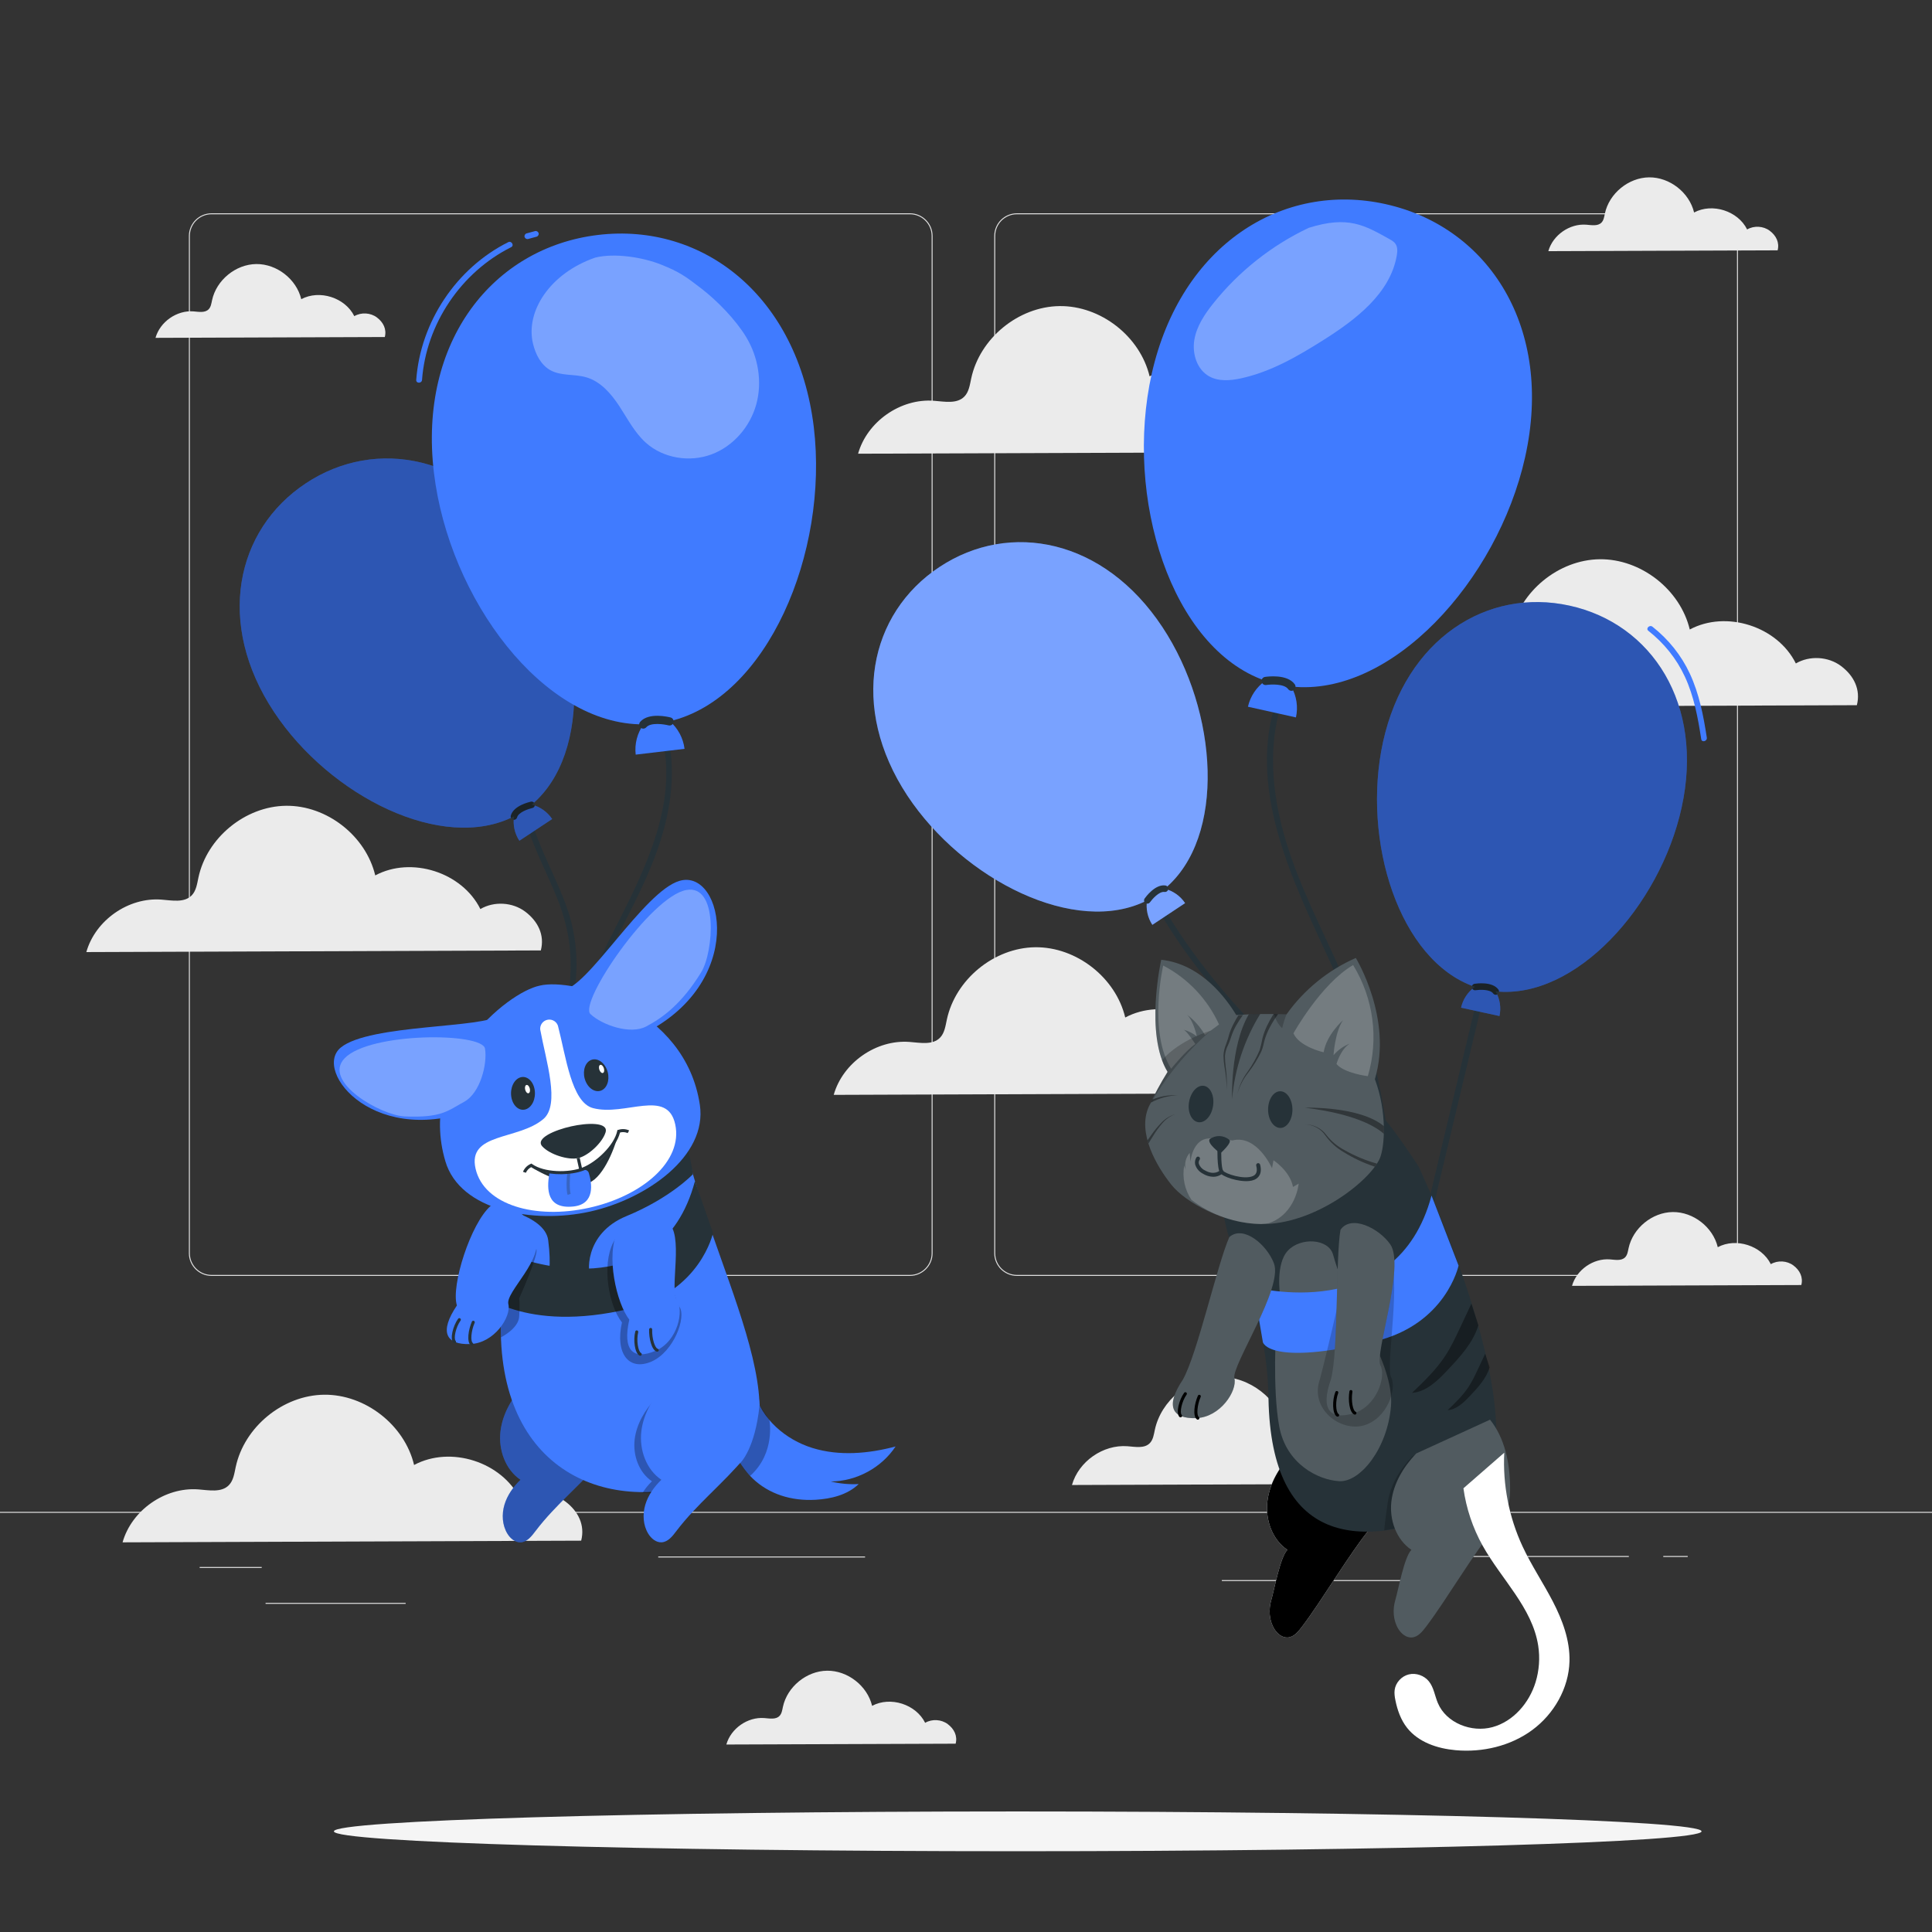 <svg xmlns="http://www.w3.org/2000/svg" viewBox="0 0 500 500"><rect x="0" y="0" width="500" height="500" fill="#333333" stroke="none"/><g id="freepik--background-complete--inject-80"><g><g><g><path d="M443.92,330.198h-180.746c-3.232,0-5.862-2.63-5.862-5.862V61.062c0-3.232,2.63-5.862,5.862-5.862h180.746c3.232,0,5.862,2.629,5.862,5.862V324.335c0,3.233-2.63,5.862-5.862,5.862ZM263.174,55.45c-3.095,0-5.612,2.518-5.612,5.612V324.335c0,3.095,2.518,5.612,5.612,5.612h180.746c3.095,0,5.612-2.517,5.612-5.612V61.062c0-3.094-2.518-5.612-5.612-5.612h-180.746Z" style="fill:#e0e0e0;"></path><path d="M235.493,330.198H54.746c-3.232,0-5.862-2.63-5.862-5.862V61.062c0-3.232,2.629-5.862,5.862-5.862H235.493c3.232,0,5.862,2.629,5.862,5.862V324.335c0,3.233-2.63,5.862-5.862,5.862ZM54.746,55.45c-3.094,0-5.612,2.518-5.612,5.612V324.335c0,3.095,2.518,5.612,5.612,5.612H235.493c3.095,0,5.612-2.517,5.612-5.612V61.062c0-3.094-2.518-5.612-5.612-5.612H54.746Z" style="fill:#e0e0e0;"></path></g><rect x="0" y="391.267" width="500" height=".25" style="fill:#e0e0e0;"></rect></g><rect x="51.672" y="405.531" width="16.06" height=".25" style="fill:#e0e0e0;"></rect><rect x="170.352" y="402.821" width="53.53" height=".25" style="fill:#e0e0e0;"></rect><rect x="68.732" y="414.821" width="36.25" height=".25" style="fill:#e0e0e0;"></rect><rect x="378.352" y="402.691" width="43.19" height=".25" style="fill:#e0e0e0;"></rect><rect x="430.452" y="402.691" width="6.33" height=".25" style="fill:#e0e0e0;"></rect><rect x="316.212" y="408.921" width="53.89" height=".25" style="fill:#e0e0e0;"></rect></g><path d="M135.942,235.945c-3.282-2.48-8.072-2.761-11.622-.682-4.712-9.522-17.843-13.724-27.208-8.707-2.443-10.261-12.553-18.147-23.099-18.021-10.547,.127-20.463,8.255-22.659,18.571-.349,1.64-.58,3.436-1.752,4.633-1.905,1.946-5.085,1.293-7.8,1.081-8.541-.666-17.136,5.33-19.458,13.577l117.625-.428c1.03-3.983-.743-7.544-4.025-10.024Z" style="fill:#ebebeb;"></path><path d="M330.389,272.804c-3.312-2.502-8.144-2.786-11.727-.688-4.754-9.608-18.004-13.848-27.453-8.786-2.465-10.353-12.666-18.311-23.307-18.183-10.642,.128-20.648,8.329-22.863,18.739-.352,1.654-.585,3.467-1.768,4.675-1.922,1.963-5.131,1.304-7.871,1.091-8.618-.672-17.29,5.378-19.634,13.699l118.685-.432c1.039-4.019-.75-7.612-4.062-10.115Z" style="fill:#ebebeb;"></path><path d="M146.344,388.61c-3.312-2.502-8.144-2.786-11.726-.688-4.755-9.608-18.004-13.848-27.453-8.786-2.465-10.353-12.666-18.311-23.307-18.183-10.642,.128-20.648,8.329-22.863,18.739-.352,1.654-.585,3.467-1.768,4.675-1.922,1.963-5.131,1.304-7.871,1.091-8.618-.672-17.29,5.378-19.634,13.699l118.686-.432c1.039-4.019-.75-7.612-4.062-10.115Z" style="fill:#ebebeb;"></path><path d="M476.49,172.389c-3.312-2.502-8.144-2.786-11.727-.688-4.755-9.608-18.004-13.848-27.453-8.786-2.465-10.353-12.666-18.311-23.307-18.183-10.642,.128-20.648,8.329-22.863,18.739-.352,1.654-.585,3.467-1.768,4.675-1.922,1.963-5.131,1.304-7.871,1.091-8.618-.672-17.29,5.378-19.634,13.699l118.686-.432c1.039-4.019-.75-7.612-4.062-10.115Z" style="fill:#ebebeb;"></path><path d="M458.019,59.728c-1.656-1.251-4.072-1.393-5.863-.344-2.377-4.804-9.002-6.924-13.727-4.393-1.232-5.177-6.333-9.155-11.654-9.092-5.321,.064-10.324,4.164-11.432,9.369-.176,.827-.293,1.733-.884,2.338-.961,.982-2.566,.652-3.935,.545-4.309-.336-8.645,2.689-9.817,6.85l59.343-.216c.52-2.009-.375-3.806-2.031-5.057Z" style="fill:#ebebeb;"></path><path d="M464.148,327.506c-1.656-1.251-4.072-1.393-5.863-.344-2.377-4.804-9.002-6.924-13.727-4.393-1.232-5.176-6.333-9.155-11.654-9.092-5.321,.064-10.324,4.165-11.432,9.369-.176,.827-.292,1.733-.884,2.338-.961,.982-2.566,.652-3.935,.545-4.309-.336-8.645,2.689-9.817,6.85l59.343-.216c.52-2.009-.375-3.806-2.031-5.057Z" style="fill:#ebebeb;"></path><path d="M97.557,82.163c-1.656-1.251-4.072-1.393-5.863-.344-2.377-4.804-9.002-6.924-13.727-4.393-1.233-5.177-6.333-9.155-11.654-9.092-5.321,.064-10.324,4.165-11.432,9.369-.176,.827-.293,1.733-.884,2.338-.961,.982-2.566,.652-3.935,.545-4.309-.336-8.645,2.689-9.817,6.85l59.343-.216c.52-2.009-.375-3.806-2.031-5.057Z" style="fill:#ebebeb;"></path><path d="M361.386,376.591c-2.426-1.833-5.966-2.041-8.59-.504-3.483-7.038-13.188-10.144-20.11-6.436-1.806-7.584-9.278-13.413-17.073-13.319-7.796,.094-15.125,6.101-16.748,13.727-.258,1.212-.429,2.539-1.295,3.425-1.408,1.438-3.759,.956-5.765,.799-6.313-.493-12.665,3.94-14.382,10.035l86.94-.316c.761-2.944-.549-5.576-2.975-7.409Z" style="fill:#ebebeb;"></path><path d="M245.291,446.208c-1.656-1.251-4.072-1.393-5.863-.344-2.377-4.804-9.002-6.924-13.727-4.393-1.232-5.177-6.333-9.155-11.654-9.092-5.321,.064-10.324,4.165-11.432,9.369-.176,.827-.292,1.733-.884,2.338-.961,.982-2.566,.652-3.935,.545-4.309-.336-8.645,2.689-9.817,6.85l59.343-.216c.52-2.009-.375-3.806-2.031-5.057Z" style="fill:#ebebeb;"></path><path d="M336.696,106.873c-3.312-2.502-8.144-2.786-11.727-.688-4.754-9.608-18.004-13.848-27.453-8.786-2.465-10.353-12.666-18.311-23.308-18.183-10.642,.128-20.648,8.329-22.863,18.739-.352,1.654-.585,3.467-1.768,4.675-1.922,1.963-5.131,1.304-7.871,1.091-8.618-.672-17.29,5.378-19.634,13.699l118.686-.432c1.039-4.019-.75-7.612-4.062-10.115Z" style="fill:#ebebeb;"></path></g><g id="freepik--Shadow--inject-80"><path d="M440.364,473.95c0,2.843-79.235,5.148-176.977,5.148s-176.977-2.305-176.977-5.148,79.235-5.148,176.977-5.148,176.977,2.305,176.977,5.148Z" style="fill:#f5f5f5;"></path></g><g id="freepik--Cat--inject-80"><g><g><g><path d="M295.811,228.288c6.648,13.142,15.567,24.986,25.531,35.786,5.031,5.453,10.332,10.653,15.785,15.682,5.64,5.201,11.531,10.191,16.49,16.074,5.433,6.447,9.72,14.238,10.211,22.801,.055,.96,1.555,.966,1.5,0-.891-15.553-12.72-26.836-23.537-36.65-11.226-10.184-22.032-20.895-31.195-33.009-5.103-6.746-9.67-13.892-13.49-21.443-.436-.862-1.73-.103-1.295,.757h0Z" style="fill:#263238;"></path><g><path d="M300.832,162.295c-15.107-22.857-39.471-27.613-57.686-15.57-18.215,12.043-23.375,36.32-8.329,59.179,14.472,21.873,43.617,36.499,62.039,27.122-.342,2.205,.147,4.459,1.37,6.325l8.477-5.619c-1.234-1.858-3.119-3.188-5.284-3.727,15.924-13.295,13.884-45.838-.587-67.711Z" style="fill:#407BFF;"></path><path d="M300.832,162.295c-15.107-22.857-39.471-27.613-57.686-15.57-18.215,12.043-23.375,36.32-8.329,59.179,14.472,21.873,43.617,36.499,62.039,27.122-.342,2.205,.147,4.459,1.37,6.325l8.477-5.619c-1.234-1.858-3.119-3.188-5.284-3.727,15.924-13.295,13.884-45.838-.587-67.711Z" style="fill:#fff; opacity:.3;"></path><path d="M296.944,233.868c-.183,.005-.362-.053-.508-.164-.38-.269-.47-.795-.201-1.176l.002-.003c.269-.37,2.712-3.745,5.356-3.368,.466,.067,.792,.494,.734,.961-.066,.461-.493,.781-.954,.715h-.007c-1.393-.197-3.213,1.911-3.751,2.672-.153,.221-.402,.356-.671,.363Z" style="fill:#263238;"></path></g></g><g><path d="M357.969,333.88c4.142-7.732,4.53-16.775,3.686-25.335-.545-5.533-1.694-10.972-2.656-16.441-.753-4.281-1.451-8.576-2.373-12.825-2.161-9.964-5.864-19.505-10.036-28.783-4.866-10.824-10.371-21.445-13.804-32.846-3.709-12.319-5.01-25.82-.25-38.044,.351-.9-1.099-1.29-1.446-.399-8.579,22.029,1.75,45.138,11.004,65.073,4.624,9.962,9.133,20.033,11.953,30.681,1.056,3.988,1.835,8.038,2.553,12.099,.916,5.179,1.93,10.348,2.771,15.539,1.628,10.045,2.265,21.26-2.698,30.524-.456,.851,.839,1.609,1.295,.757h0Z" style="fill:#263238;"></path><g><path d="M394.689,118.358c7.491-33.46-9.374-59.553-36.042-65.518-26.668-5.965-53.033,10.458-60.578,43.866-7.154,32.034,4.961,71.005,29.407,79.47-2.284,1.606-3.892,4.003-4.512,6.726l12.425,2.764c.603-2.726,.165-5.579-1.228-7.999,25.808,2.814,53.374-27.275,60.529-59.31Z" style="fill:#407BFF;"></path><path d="M326.793,176.985c-.163-.161-.266-.373-.292-.6-.088-.576,.309-1.114,.885-1.202h.005c.568-.079,5.729-.807,7.686,1.903,.344,.478,.242,1.143-.229,1.496-.473,.341-1.133,.234-1.473-.239l-.005-.007c-1.032-1.426-4.513-1.236-5.666-1.061-.332,.054-.67-.053-.91-.29Z" style="fill:#263238;"></path></g><g style="opacity:.3;"><path d="M361.136,63.088c-.362-.519-.922-.859-1.474-1.167-6.543-3.651-10.756-6.165-20.963-2.957-9.577,4.528-18.097,11.272-24.703,19.552-2.243,2.812-4.322,5.926-4.908,9.474-.586,3.549,.679,7.616,3.809,9.387,2.444,1.382,5.469,1.141,8.214,.55,7.718-1.661,14.695-5.697,21.37-9.913,8.43-5.324,17.319-12.077,19.007-21.904,.176-1.027,.243-2.169-.353-3.023Z" style="fill:#fff;"></path></g></g><g><g><path d="M385.658,238.16c.054,5.386-1.091,10.64-2.33,15.852-1.267,5.329-2.545,10.655-3.817,15.982-2.571,10.762-5.141,21.524-7.712,32.287-.67,2.805-1.287,5.628-2.034,8.413-.691,2.577-1.61,5.116-3.381,7.159-.63,.726,.427,1.792,1.061,1.061,3.101-3.577,3.922-8.37,4.989-12.836,1.334-5.583,2.667-11.167,4.001-16.75,2.629-11.005,5.257-22.01,7.886-33.015,1.425-5.967,2.9-11.978,2.838-18.154-.01-.965-1.51-.967-1.5,0h0Z" style="fill:#263238;"></path><g><g><path d="M435.209,208.961c5.869-26.762-7.697-47.552-29.027-52.226-21.33-4.674-42.339,8.541-48.251,35.262-5.605,25.621,4.212,56.718,23.774,63.398-1.82,1.291-3.096,3.212-3.582,5.39l9.938,2.165c.473-2.18,.113-4.459-1.009-6.387,20.631,2.158,42.553-21.98,48.158-47.601Z" style="fill:#407BFF;"></path><path d="M381.162,256.043c-.131-.128-.214-.297-.236-.479-.072-.46,.243-.892,.703-.964h.004c.453-.066,4.575-.665,6.148,1.494,.276,.381,.198,.912-.177,1.196-.377,.274-.904,.19-1.178-.186l-.004-.006c-.83-1.136-3.61-.972-4.531-.828-.265,.044-.536-.04-.728-.228Z" style="fill:#263238;"></path></g><path d="M435.209,208.961c5.869-26.762-7.697-47.552-29.027-52.226-21.33-4.674-42.339,8.541-48.251,35.262-5.605,25.621,4.212,56.718,23.774,63.398-1.82,1.291-3.096,3.212-3.582,5.39l9.938,2.165c.473-2.18,.113-4.459-1.009-6.387,20.631,2.158,42.553-21.98,48.158-47.601Z" style="opacity:.3;"></path></g></g><path d="M426.596,163.255c4.033,3.168,7.281,7.197,9.444,11.853,2.363,5.086,3.392,10.677,4.236,16.183,.146,.951,1.591,.547,1.446-.399-.865-5.651-1.963-11.324-4.387-16.542-2.209-4.755-5.56-8.921-9.679-12.157-.751-.59-1.82,.465-1.061,1.061h0Z" style="fill:#407BFF;"></path></g></g><path d="M332.574,287.548c0,.609-.275,1.102-.614,1.102s-.615-.494-.615-1.102,.275-1.102,.615-1.102,.614,.493,.614,1.102Z" style="fill:#fff;"></path><path d="M312.153,286.551c0,.609-.275,1.102-.614,1.102s-.614-.493-.614-1.102,.275-1.102,.614-1.102,.614,.494,.614,1.102Z" style="fill:#fff;"></path><g><g><path d="M358.715,384.551c-.104-6.079-1.386-12.396-5.191-17.139l-19.111,8.751c-3.279,3.432-5.872,7.717-6.42,12.432-.549,4.715,1.248,9.855,5.185,12.508-1.856,1.805-3.419,10.472-4.158,12.953-.738,2.481-.581,5.293,.769,7.501,.751,1.229,2.02,2.304,3.458,2.225,1.655-.091,2.818-1.597,3.817-2.919,5.238-6.931,12.202-18.867,17.733-25.567,1.414-1.714,2.757-3.555,3.398-5.682,.492-1.631,.549-3.36,.52-5.063Z" style="fill:#263238;"></path><path d="M358.719,384.556c-.102-6.079-1.382-12.397-5.185-17.141l-19.114,8.745c-3.28,3.431-5.874,7.715-6.424,12.43-.55,4.715,1.245,9.856,5.181,12.51-1.857,1.804-3.422,10.471-4.162,12.952-.739,2.481-.583,5.293,.767,7.502,.751,1.229,2.019,2.305,3.457,2.226,1.655-.091,2.818-1.596,3.818-2.918,5.24-6.929,12.209-18.863,17.741-25.562,1.415-1.713,2.758-3.554,3.4-5.681,.492-1.631,.55-3.36,.521-5.063Z" style="fill:#fff;"></path><path d="M358.719,384.556c-.102-6.079-1.382-12.397-5.185-17.141l-19.114,8.745c-3.28,3.431-5.874,7.715-6.424,12.43-.55,4.715,1.245,9.856,5.181,12.51-1.857,1.804-3.422,10.471-4.162,12.952-.739,2.481-.583,5.293,.767,7.502,.751,1.229,2.019,2.305,3.457,2.226,1.655-.091,2.818-1.596,3.818-2.918,5.24-6.929,12.209-18.863,17.741-25.562,1.415-1.713,2.758-3.554,3.4-5.681,.492-1.631,.55-3.36,.521-5.063Z"></path></g><path d="M401.861,414.44c-2.495-4.812-5.543-9.331-7.83-14.246-3.507-7.538-5.145-15.937-4.729-24.24l-10.568,9.213c.72,5.191,2.41,10.246,4.957,14.826,4.842,8.707,12.869,16.064,14.395,25.909,.487,3.141,.255,6.39-.673,9.43-1.639,5.373-5.754,10.178-11.175,11.652-5.421,1.474-11.937-1.064-14.12-6.24-.79-1.872-1.044-4.019-2.314-5.605-1.211-1.511-3.316-2.266-5.199-1.811-1.883,.455-3.427,2.123-3.678,4.043-.114,.869,.017,1.75,.188,2.609,.512,2.572,1.408,5.119,3.03,7.179,2.935,3.729,7.846,5.366,12.573,5.789,6.958,.622,14.202-1.075,19.825-5.219,5.623-4.144,9.46-10.813,9.641-17.796,.14-5.418-1.827-10.682-4.322-15.493Z" style="fill:#263238;"></path><path d="M367.141,301.936c-.147-.336,36.79,77.353,10.847,88.472-25.911,11.106-49.011,9.471-49.704-28.422-.473-25.873-9.877-31.956-12.385-52.316-.961-7.804,18.835-26.946,33.841-27.311,5.002-.122,17.402,19.577,17.402,19.577Z" style="fill:#263238;"></path><path d="M331.293,335.21s-1.264-8.059,2.015-11.557c3.279-3.497,10.546-3.168,11.705,1.093s4.074,11.667,4.074,11.667c0,0,11.792,16.531,10.903,27.46-.889,10.93-7.922,19.782-13.422,19.454s-13.725-4.481-15.514-14.208c-1.79-9.727-.806-25.794-.697-26.121,.109-.328,.936-7.788,.936-7.788Z" style="fill:#fff; isolation:isolate; opacity:.2;"></path><path d="M324.399,333.091s37.069,10.07,46.078-23.677l6.998,18.119s-3.24,15.2-21.583,19.593c-27.428,6.568-29.056,.262-29.056,.262l-2.437-14.297Z" style="fill:#407BFF;"></path><path d="M318.156,320.146c-3.074,6.834-8.225,30.089-12.014,36.871-4.631,6.867-2.867,10.199,3.41,9.994,6.277-.205,10.703-7.088,9.907-10.325-.796-3.237,12.657-23.315,10.239-29.718-1.835-4.851-7.911-9.996-11.542-6.822Z" style="fill:#263238;"></path><path d="M318.156,320.146c-3.074,6.834-8.225,30.089-12.014,36.871-4.631,6.867-2.867,10.199,3.41,9.994,6.277-.205,10.703-7.088,9.907-10.325-.796-3.237,12.657-23.315,10.239-29.718-1.835-4.851-7.911-9.996-11.542-6.822Z" style="fill:#fff; isolation:isolate; opacity:.2;"></path><path d="M310.001,367.412c-.084,0-.166-.024-.236-.071-1.181-.874-.614-4.158,.236-6.095,.065-.208,.286-.323,.494-.257,.207,.065,.323,.286,.257,.494-.009,.027-.02,.054-.034,.079-.929,2.142-1.063,4.725-.48,5.143,.174,.13,.209,.377,.079,.551-.074,.099-.191,.158-.315,.158Z"></path><path d="M305.512,366.806c-.114-.001-.222-.049-.299-.134-.929-1.047-.087-4.339,1.236-6.206,.126-.178,.373-.221,.551-.094,.178,.126,.221,.373,.094,.551-1.252,1.756-1.835,4.615-1.292,5.229,.152,.149,.155,.394,.006,.546l-.006,.006c-.078,.074-.184,.111-.291,.102Z"></path><path d="M349.679,321.355c-1.28,7.384-6.078,27.987-8.064,35.497-2.78,7.802,5.341,13.793,11.37,12.036,6.029-1.757,8.607-9.524,7.032-12.462-1.574-2.938,3.123-26.812-.809-32.413-2.982-4.243-6.801-6.634-9.529-2.658Z" style="isolation:isolate; opacity:.2;"></path><path d="M346.914,318.275c-1.28,7.384-.493,31.189-2.479,38.699-2.78,7.802-.243,10.591,5.786,8.834s8.607-9.524,7.032-12.462c-1.574-2.938,6.469-25.729,2.536-31.33-2.982-4.243-10.146-7.717-12.875-3.741Z" style="fill:#263238;"></path><path d="M346.914,318.275c-1.28,7.384-.493,31.189-2.479,38.699-2.78,7.802-.243,10.591,5.786,8.834s8.607-9.524,7.032-12.462c-1.574-2.938,6.469-25.729,2.536-31.33-2.982-4.243-10.146-7.717-12.875-3.741Z" style="fill:#fff; isolation:isolate; opacity:.2;"></path><path d="M350.754,366.085c-.081,.022-.167,.018-.246-.01-1.361-.553-1.628-3.875-1.285-5.963,.012-.217,.197-.384,.414-.372,.217,.012,.384,.197,.372,.414-.002,.029-.006,.057-.014,.085-.368,2.306,.144,4.841,.812,5.101,.201,.083,.296,.314,.213,.514-.047,.114-.146,.2-.266,.231Z"></path><path d="M346.255,366.613c-.111,.027-.228,.007-.323-.055-1.16-.784-1.162-4.182-.344-6.318,.078-.204,.306-.306,.511-.228,.204,.078,.306,.306,.228,.51-.777,2.012-.631,4.926,.048,5.386,.184,.107,.248,.343,.141,.527l-.004,.007c-.057,.091-.151,.154-.257,.172Z"></path><g style="isolation:isolate; opacity:.2;"><path d="M389.279,390.354c.492-1.631,.549-3.36,.52-5.063-.104-6.079-1.386-12.396-5.191-17.139l-19.111,8.751c-3.279,3.433-5.872,7.717-6.42,12.432,0,0-.983,6.751-.794,6.729,.189-.022,30.997-5.71,30.997-5.71Z"></path></g><path d="M390.809,384.551c-.104-6.079-1.386-12.396-5.191-17.139l-19.111,8.751c-3.279,3.432-5.872,7.717-6.42,12.432-.549,4.715,1.248,9.855,5.185,12.508-1.856,1.805-3.419,10.472-4.158,12.953-.738,2.481-.581,5.293,.769,7.501,.751,1.229,2.02,2.304,3.458,2.225,1.655-.091,2.818-1.597,3.817-2.919,5.238-6.931,12.202-18.867,17.733-25.567,1.414-1.714,2.757-3.555,3.398-5.682,.492-1.631,.549-3.36,.52-5.063Z" style="fill:#263238;"></path><g style="isolation:isolate; opacity:.2;"><path d="M390.809,384.551c-.104-6.079-1.386-12.396-5.191-17.139l-19.111,8.751c-3.279,3.432-5.872,7.717-6.42,12.432-.549,4.715,1.248,9.855,5.185,12.508-1.856,1.805-3.419,10.472-4.158,12.953-.738,2.481-.581,5.293,.769,7.501,.751,1.229,2.02,2.304,3.458,2.225,1.655-.091,2.818-1.597,3.817-2.919,5.238-6.931,12.202-18.867,17.733-25.567,1.414-1.714,2.757-3.555,3.398-5.682,.492-1.631,.549-3.36,.52-5.063Z" style="fill:#fff;"></path></g><path d="M355.815,279.28c4.699-15.617-4.931-31.363-4.931-31.363-7.187,3.161-13.385,8.207-17.938,14.603-4.337-.191-8.68-.132-13.01,.177-2.396-4.022-8.948-13.192-19.409-14.309,0,0-4.337,19.204,1.65,29.013-1.809,2.902-3.437,5.913-4.874,9.015-3.037,6.798,2.072,15.438,5.794,20.131s13.754,10.123,23.223,10.252c13.825,.177,28.115-11.088,30.746-16.936,1.352-3.084,1.925-12.126-1.251-20.583Z" style="fill:#263238;"></path><path d="M328.356,316.569c-.684,.064-1.369,.128-2.053,.192-6.499-.089-12.796-2.278-17.949-6.239-1.752-2.604-2.428-5.785-1.887-8.877l.386,1.058c-.368-1.525,.014-3.133,1.027-4.33l.215,2.299s.543-7.411,6.67-5.836l4.222,.295c6.37-1.535,10.211,7.211,10.211,7.211l.379-2.068s4.287,2.79,5.05,6.9l1.47-.854s-.688,7.815-7.742,10.248Z" style="fill:#fff; isolation:isolate; opacity:.2;"></path><path d="M355.815,279.28c4.699-15.617-4.931-31.363-4.931-31.363-7.187,3.161-13.385,8.207-17.938,14.603-4.337-.191-8.68-.132-13.01,.177-2.396-4.022-8.948-13.192-19.409-14.309,0,0-4.337,19.204,1.65,29.013-1.809,2.902-3.437,5.913-4.874,9.015-3.037,6.798,2.072,15.438,5.794,20.131s13.754,10.123,23.223,10.252c13.825,.177,28.115-11.088,30.746-16.936,1.352-3.084,1.925-12.126-1.251-20.583Z" style="fill:#fff; isolation:isolate; opacity:.2;"></path><path d="M334.481,287.148c.009,2.604-1.391,4.755-3.123,4.761-1.732,.006-3.167-2.1-3.178-4.718-.011-2.617,1.378-4.754,3.122-4.774,1.744-.02,3.168,2.113,3.179,4.731Z" style="fill:#263238;"></path><path d="M313.947,286.16c-.378,2.641-2.08,4.494-3.808,4.265-1.728-.229-2.845-2.56-2.424-5.153,.421-2.593,2.093-4.495,3.808-4.265,1.715,.23,2.806,2.564,2.424,5.153Z" style="fill:#263238;"></path><path d="M313.033,294.842c1.514-1.149,3.622-1.098,5.079,.123,.947,.654-2.275,3.522-2.275,3.522,0,0-3.464-2.489-2.804-3.645Z" style="fill:#263238;"></path><path d="M323.255,305.648c-2.841,.266-6.867-1.128-7.507-2.124-.84-1.315-.662-6.373-.691-7.374,.02-.282,.257-.499,.54-.493,.285,.014,.506,.255,.494,.54-.094,2.197-.053,5.971,.452,6.771,.505,.799,5.438,2.422,7.737,1.386,.337-.162,1.373-.637,.83-2.683-.073-.277,.093-.561,.37-.634h0c.277-.073,.561,.092,.634,.37h0c.668,2.543-.633,3.538-1.458,3.902-.446,.188-.919,.302-1.401,.34Z" style="fill:#263238;"></path><path d="M314.397,304.537c-1.069,.064-2.132-.206-3.042-.77-.994-.477-1.74-1.355-2.05-2.413-.131-.636-.006-1.299,.348-1.843,.182-.216,.504-.246,.723-.068,.209,.186,.239,.502,.068,.723-.201,.304-.266,.679-.177,1.033,.269,.75,.828,1.36,1.552,1.691,2.492,1.434,3.91,.024,3.909,.012,.2-.206,.529-.21,.735-.01,.206,.2,.21,.529,.01,.735h0c-.582,.511-1.307,.829-2.077,.911Z" style="fill:#263238;"></path><path d="M358.129,293.419c-2.217-1.968-7.662-5.17-20.42-6.75,0,0,14.117-.463,20.43,4.769,.012,.689,.01,1.354-.01,1.981Z" style="isolation:isolate; opacity:.4;"></path><path d="M318.859,284.448c.03,.323-.588-13.506,4.328-21.939,.917-.086,1.83-.067,2.727-.086l.232-.022c-4.111,6.682-6.606,14.231-7.288,22.047Z" style="isolation:isolate; opacity:.4;"></path><path d="M334.746,267.419s7.088-12.779,15.436-17.665c5.293,8.611,6.68,19.065,3.814,28.758,0,0-6.087-.732-8.111-3.148,0,0,1.017-3.743,3.414-5.27-1.62,.642-3.057,1.672-4.187,2.998,0,0,.371-6.053,2.46-9.063,0,0-4.252,3.694-5.008,8.285-.074,.046-6.377-1.461-7.819-4.895Z" style="fill:#fff; isolation:isolate; opacity:.2;"></path><path d="M332.945,262.52c-.469,1.163-.844,2.361-1.123,3.583-1.044-1.009-1.775-2.297-2.106-3.711,1.191,.058,2.288,.085,3.23,.127Z" style="isolation:isolate; opacity:.2;"></path><path d="M303.09,276.585s3.946-4.877,6.267-6.384c0,0-2.239-3.464-3.072-3.725,1.255,.336,2.428,.927,3.445,1.736,0,0-.75-3.838-2.505-5.601,1.861,1.424,3.425,3.198,4.606,5.222l3.655-2.7c-2.982-6.555-8.071-11.925-14.456-15.255,0,0-3.926,17.186,2.059,26.708Z" style="fill:#fff; isolation:isolate; opacity:.2;"></path><path d="M297.325,286.387c1.429-3.093,3.049-6.095,4.851-8.987-.588-.96-1.072-1.98-1.444-3.043,4.708-5.365,12.625-7.631,12.625-7.631-6.441,5.577-11.865,12.23-16.031,19.661Z" style="isolation:isolate; opacity:.2;"></path><path d="M330.765,262.464c-.819,1.097-1.546,2.258-2.176,3.474-.498,.936-.908,1.916-1.224,2.928-.312,.98-.453,2.114-.891,3.145-.926,1.96-2.063,3.814-3.39,5.528-1.335,1.65-2.309,3.56-2.861,5.609,.466-2.083,1.366-4.045,2.639-5.758,1.246-1.75,2.297-3.631,3.135-5.609,.3-1.026,.546-2.066,.737-3.117,.283-1.066,.661-2.104,1.129-3.102,.518-1.088,1.102-2.143,1.749-3.16l.129-.012,1.023,.073Z" style="isolation:isolate; opacity:.4;"></path><path d="M317.209,276.148c.273,1.964,.359,3.949,.256,5.929-.003-1.976-.187-3.947-.552-5.889-.164-.986-.257-1.983-.279-2.983,.047-1.017,.275-2.018,.674-2.955,.348-.922,.643-1.863,.882-2.818,.32-.938,.718-1.847,1.191-2.717,.355-.659,.718-1.37,1.122-1.929l1.175-.11c-.565,.782-1.09,1.574-1.584,2.415-.495,.829-.915,1.701-1.254,2.606-.293,.9-.629,1.909-1.04,2.807-.437,.86-.704,1.796-.784,2.757,.007,.965,.071,1.929,.192,2.887Z" style="isolation:isolate; opacity:.4;"></path><path d="M356.338,301.142c-.159,.249-.343,.514-.551,.794-2.84-.938-5.558-2.215-8.094-3.801-1.839-1.072-3.431-2.521-4.671-4.252-1.174-1.75-3.125-2.821-5.232-2.871,2.154-.03,4.19,.983,5.465,2.719,1.278,1.635,2.892,2.976,4.732,3.934,2.633,1.491,5.437,2.658,8.35,3.477Z" style="isolation:isolate; opacity:.4;"></path><path d="M304.802,283.459c-1.198,.04-2.388,.217-3.546,.528-1.148,.309-2.256,.749-3.303,1.312l-.103,.01c.107-.245,.228-.49,.36-.75,.963-.386,1.96-.68,2.979-.878,1.192-.21,2.405-.284,3.614-.221Z" style="isolation:isolate; opacity:.4;"></path><path d="M304.166,288.352c-1.312,.479-2.475,1.293-3.374,2.361-.91,1.052-1.724,2.183-2.432,3.38-.399,.611-.77,1.232-1.13,1.838-.09-.265-.181-.543-.247-.824l.931-1.325c.803-1.161,1.703-2.252,2.691-3.261,.98-1.019,2.207-1.766,3.562-2.171Z" style="isolation:isolate; opacity:.4;"></path><polygon points="383.691 399.993 390.289 389.614 386.302 404.203 383.691 399.993" style="isolation:isolate; opacity:.2;"></polygon><g style="isolation:isolate; opacity:.4;"><path d="M380.798,337.386c-.976,2.079-1.952,4.158-2.928,6.238-1.185,2.523-2.375,5.057-3.914,7.382-2.349,3.549-5.451,6.525-8.525,9.468,3.704-.279,6.613-3.158,9.163-5.86,3.263-3.457,6.629-7.086,8.013-11.634l-1.809-5.594Z"></path></g><g style="isolation:isolate; opacity:.4;"><path d="M384.369,350.346c-.617,1.315-1.234,2.63-1.852,3.944-.749,1.596-1.502,3.198-2.475,4.668-1.485,2.244-3.446,4.126-5.39,5.987,2.342-.176,4.181-1.997,5.794-3.705,2.063-2.186,4.192-4.481,5.067-7.356l-1.144-3.537Z"></path></g><path d="M375.355,444.842c-1.401-1.069-2.54-2.448-3.237-4.098-.79-1.872-1.044-4.019-2.314-5.605-1.211-1.511-3.316-2.266-5.199-1.811-1.883,.455-3.427,2.123-3.679,4.043-.114,.869,.017,1.75,.188,2.609,.511,2.571,1.408,5.119,3.03,7.179,1.054,1.339,2.365,2.404,3.829,3.245,2.003-1.541,5.057-3.819,7.382-5.562Z" style="isolation:isolate; opacity:.4;"></path><path d="M401.861,414.44c-2.495-4.812-5.543-9.331-7.83-14.246-3.507-7.538-5.145-15.937-4.729-24.24l-10.568,9.213c.72,5.191,2.41,10.246,4.957,14.826,4.842,8.707,12.869,16.064,14.395,25.909,.487,3.141,.255,6.39-.673,9.43-1.639,5.373-5.754,10.178-11.175,11.652-5.421,1.474-11.937-1.064-14.12-6.24-.79-1.872-1.044-4.019-2.314-5.605-1.211-1.511-3.316-2.266-5.199-1.811-1.883,.455-3.427,2.123-3.678,4.043-.114,.869,.017,1.75,.188,2.609,.512,2.572,1.408,5.119,3.03,7.179,2.935,3.729,7.846,5.366,12.573,5.789,6.958,.622,14.202-1.075,19.825-5.219,5.623-4.144,9.46-10.813,9.641-17.796,.14-5.418-1.827-10.682-4.322-15.493Z" style="fill:#fff;"></path></g></g></g><g id="freepik--Dog--inject-80"><g><g><path d="M136.413,213.766c2.068,6.564,5.37,12.62,7.899,19.001,2.688,6.783,3.887,13.705,3.196,20.996-.702,7.399-2.941,14.57-5.293,21.585-2.118,6.318-4.479,12.524-4.22,19.3,.272,7.13,3.079,13.845,5.684,20.383,.353,.886,1.804,.5,1.446-.399-2.368-5.946-4.98-12.065-5.538-18.509-.601-6.936,1.669-13.235,3.847-19.699,2.314-6.866,4.496-13.828,5.395-21.042,.874-7.008,.202-13.906-2.151-20.568-2.578-7.299-6.489-14.053-8.818-21.448-.289-.918-1.738-.526-1.446,.399h0Z" style="fill:#263238;"></path><g><g><path d="M70.936,184.283c-15.145-22.831-10.011-47.119,8.187-59.187,18.198-12.068,42.564-7.34,57.735,15.436,14.487,21.863,16.575,54.405,.75,67.704,2.163,.546,4.048,1.876,5.288,3.731l-8.483,5.611c-1.229-1.862-1.717-4.116-1.368-6.32-18.456,9.47-47.621-5.113-62.108-26.975Z" style="fill:#407BFF;"></path><path d="M138.347,208.646c.076-.167,.092-.354,.047-.532-.099-.455-.549-.744-1.004-.644h-.004c-.446,.104-4.506,1.035-5.192,3.617-.12,.455,.145,.922,.598,1.051,.45,.119,.912-.149,1.031-.6l.002-.007c.363-1.359,3.015-2.211,3.925-2.41,.263-.055,.485-.231,.597-.476Z" style="fill:#263238;"></path></g><path d="M70.936,184.283c-15.145-22.831-10.011-47.119,8.187-59.187,18.198-12.068,42.564-7.34,57.735,15.436,14.487,21.863,16.575,54.405,.75,67.704,2.163,.546,4.048,1.876,5.288,3.731l-8.483,5.611c-1.229-1.862-1.717-4.116-1.368-6.32-18.456,9.47-47.621-5.113-62.108-26.975Z" style="opacity:.3;"></path></g></g><g><path d="M146.059,313.298c-3.37-6.893-3.032-14.96-1.814-22.341,.736-4.46,1.842-8.86,2.778-13.282,.708-3.348,1.41-6.701,2.315-10.003,2.324-8.48,6.019-16.494,9.966-24.324,4.275-8.48,8.842-16.909,11.7-26.004,3.079-9.802,4.203-20.538,.776-30.404-.315-.906-1.764-.517-1.446,.399,6.63,19.086-3.706,38.192-12.116,54.838-3.935,7.789-7.66,15.753-10.066,24.165-.947,3.311-1.674,6.678-2.388,10.046-.937,4.423-2.029,8.827-2.814,13.28-1.424,8.079-1.886,16.822,1.813,24.388,.424,.867,1.718,.108,1.295-.757h0Z" style="fill:#263238;"></path><g><g><path d="M112.303,122.356c-4.08-34.045,15.327-58.305,42.461-61.552,27.134-3.247,51.709,15.75,55.849,49.748,3.89,32.592-12.092,70.143-37.266,76.102,2.111,1.828,3.469,4.375,3.811,7.146l-12.64,1.498c-.326-2.773,.398-5.568,2.028-7.834-25.96,.198-50.353-32.516-54.243-65.108Z" style="fill:#407BFF;"></path><path d="M173.945,187.528c.178-.144,.302-.344,.351-.568,.145-.565-.195-1.14-.759-1.285h-.005c-.557-.137-5.619-1.381-7.838,1.119-.39,.441-.356,1.113,.077,1.511,.436,.387,1.103,.346,1.49-.09l.006-.006c1.171-1.314,4.615-.775,5.744-.484,.325,.087,.672,.014,.935-.197Z" style="fill:#263238;"></path></g><g style="opacity:.3;"><path d="M137.94,88.944c-2-8.312,4.348-18.215,16.099-22.273,4.982-1.25,12.273-.106,17.043,1.799,4.77,1.905,6.356,3.07,10.427,6.201,4.128,3.175,8.901,8.092,11.595,12.55,3.12,5.164,4.218,11.592,2.622,17.41-1.596,5.818-5.97,10.888-11.629,12.98-5.658,2.093-12.465,.996-16.952-3.036-2.893-2.6-4.703-6.155-6.831-9.411-2.128-3.256-4.858-6.435-8.593-7.521-3.029-.881-6.462-.298-9.233-1.806-2.491-1.356-3.884-4.136-4.548-6.893Z" style="fill:#fff;"></path></g></g><path d="M109.222,98.317c1.066-14.48,10.099-27.86,23.067-34.351,.863-.432,.105-1.726-.757-1.295-13.456,6.735-22.707,20.656-23.81,35.646-.071,.963,1.429,.959,1.5,0h0Z" style="fill:#407BFF;"></path><path d="M136.686,61.846c.726-.197,1.451-.393,2.177-.59,.379-.103,.648-.538,.524-.923-.126-.388-.517-.634-.923-.524-.726,.197-1.451,.393-2.177,.59-.379,.103-.648,.538-.524,.923,.126,.388,.517,.634,.923,.524h0Z" style="fill:#407BFF;"></path></g><g><path d="M160.243,366.414c-.104-6.079-1.386-12.396-5.191-17.139l-19.111,8.751c-3.279,3.433-5.872,7.717-6.42,12.432-.549,4.715,1.248,9.855,5.185,12.508-1.856,1.804-3.419,3.978-4.158,6.46-.738,2.481-.581,5.293,.769,7.501,.751,1.229,2.02,2.304,3.458,2.225,1.655-.091,2.818-1.597,3.817-2.919,5.238-6.931,12.202-12.374,17.733-19.074,1.414-1.714,2.757-3.555,3.398-5.682,.492-1.631,.549-3.36,.52-5.063Z" style="fill:#407BFF;"></path><g style="opacity:.3;"><path d="M160.243,366.414c-.104-6.079-1.386-12.396-5.191-17.139l-19.111,8.751c-3.279,3.433-5.872,7.717-6.42,12.432-.549,4.715,1.248,9.855,5.185,12.508-1.856,1.804-3.419,3.978-4.158,6.46-.738,2.481-.581,5.293,.769,7.501,.751,1.229,2.02,2.304,3.458,2.225,1.655-.091,2.818-1.597,3.817-2.919,5.238-6.931,12.202-12.374,17.733-19.074,1.414-1.714,2.757-3.555,3.398-5.682,.492-1.631,.549-3.36,.52-5.063Z"></path></g><path d="M195.248,360.245c1.857,7.024,8.08,12.35,15.022,14.494,6.942,2.144,14.486,1.476,21.507-.395-3.654,5.527-10.173,9.041-16.799,9.056,2.366,.575,4.816,.803,7.248,.675-2.91,2.809-7.121,3.832-11.158,4.066-12.678,.735-22.936-7.526-22.936-23.296" style="fill:#407BFF;"></path><path d="M176.444,291.259c5.229,33.203,35.77,79.73,9.805,90.709s-55.942,.95-56.634-36.943c-.473-25.873-1.1-34.258-5.455-43.795s52.285-9.97,52.285-9.97Z" style="fill:#407BFF;"></path><path d="M152.98,330.596c-.916-.507-2.121-11.247,9.194-15.892,11.315-4.645,17.157-10.82,17.157-10.82,0,0-1.151-7.644-1.912-7.391-.761,.254-49.921,12.338-50.886,12.761-.965,.423,.462,2.819,.462,2.819,0,0,14.004,2.172,14.878,8.887s0,9.635,0,9.635h11.107Z" style="fill:#263238;"></path><path d="M139.722,255.072c-8.663,1.756-31.738,20.964-24.453,45.488,3.812,12.853,22.839,16.231,37.432,12.994,14.593-3.237,30.399-14.341,28.422-27.603-3.772-25.304-32.793-32.959-41.401-30.879Z" style="fill:#407BFF;"></path><path d="M153.464,286.778c-5.615-1.504-7.001-13.443-9.08-21.35-.442-1.228-1.796-1.864-3.023-1.422-1.012,.365-1.65,1.367-1.552,2.438,1.465,8.041,5.253,19.444,.788,23.185-6.552,5.513-19.688,3.442-17.515,12.845,2.174,9.403,15.467,13.176,29.352,10.104,13.884-3.072,24.335-12.12,22.319-21.563s-12.986-2.04-21.287-4.237Z" style="fill:#fff;"></path><path d="M129.09,262.695c-3.237,3.465-33.384,2.276-40.881,8.395-7.497,6.119,9.183,26.713,36.117,15.381,9.017-12.845,4.765-23.776,4.765-23.776Z" style="fill:#407BFF;"></path><path d="M125.522,271.39c-.693-4.237-29.706-4.284-36.298,2.449-5.962,6.096,9.387,14.822,15.491,15.089,9.679,.417,11.238-1.528,15.404-3.78,4.166-2.252,6.056-9.813,5.403-13.758Z" style="fill:#fff; isolation:isolate; opacity:.3;"></path><path d="M138.373,282.061c.364,2.29-.695,4.552-2.365,5.051-1.67,.499-3.319-.953-3.683-3.243-.363-2.285,.69-4.542,2.354-5.048,1.664-.512,3.315,.923,3.688,3.204l.006,.035Z" style="fill:#263238;"></path><path d="M145.486,256.222c6.3,0,21.106-25.595,30.407-28.265,11.403-3.284,17.68,26.776-10.112,39.92-15.144-4.182-20.295-11.656-20.295-11.656Z" style="fill:#407BFF;"></path><path d="M152.818,262.451c-3.15-2.945,15.522-30.415,24.784-32.116,8.387-1.575,7.088,16.05,3.875,21.264-5.056,8.261-10.033,11.813-14.231,14.042-4.198,2.229-11.514-.441-14.428-3.19Z" style="fill:#fff; isolation:isolate; opacity:.3;"></path><path d="M151.571,279.872c.898,2.097,2.842,3.08,4.343,2.197,1.501-.884,1.99-3.299,1.093-5.396-.895-2.092-2.833-3.076-4.334-2.202-1.504,.876-2,3.289-1.107,5.389l.006,.013Z" style="fill:#263238;"></path><path d="M147.802,291.504c-4.127,.914-9.387,3.095-7.442,5.198,1.945,2.103,6.71,3.583,9.269,3.016,2.559-.567,6.245-3.938,7.088-6.655,.843-2.717-4.788-2.496-8.915-1.559Z" style="fill:#263238;"></path><rect x="149.583" y="299.657" width=".788" height="3.134" transform="translate(-61.687 39.638) rotate(-12.51)" style="fill:#263238;"></rect><path d="M137.712,302.134c3.189,2.153,11.038,5.515,14.817,3.929,3.779-1.586,6.898-9.535,7.6-13.319-2.95,10.127-14.282,13.5-22.418,9.39Z" style="fill:#263238;"></path><path d="M143.345,303.219c-.609-.146-1.017-.162-1.164,.447-.007,.03-.013,.061-.018,.092-.701,4.064-.638,9.167,6.166,8.49,5.812-.583,4.835-6.111,4.064-8.663-.175-.604-.803-.955-1.41-.788-1.134,.273-2.299,.395-3.465,.362-1.331,.044-2.868,.324-4.173,.06Z" style="fill:#407BFF;"></path><path d="M146.904,309.255c-.409-.969-.315-4.725,0-6.174l.788,.157c-.307,1.575-.323,5.009,0,5.71l-.788,.307Z" style="fill:#263238; isolation:isolate; opacity:.3;"></path><path d="M148.168,303.653c-3.619,.56-8.1,.129-10.702-1.596-.611,.312-1.095,.826-1.369,1.455l-.748-.251c.369-.908,1.076-1.638,1.972-2.034l.207-.104,.189,.138c3.107,2.213,9.448,2.3,13.041,.899,3.593-1.4,8.202-5.755,8.987-9.495l.045-.222,.233-.036c.919-.31,1.922-.257,2.804,.148l-.38,.688c-.625-.275-1.325-.327-1.983-.147-.987,3.922-5.708,8.382-9.414,9.824-.932,.348-1.898,.593-2.883,.733Z" style="fill:#263238;"></path><path d="M134.098,325.503s36.745,13.917,45.754-19.83l4.678,13.419s-3.24,15.2-21.583,19.593c-27.428,6.568-39.027-4.392-39.027-4.392l10.177-8.79Z" style="fill:#263238;"></path><path d="M129.643,346.1s4.501-2.23,4.72-5.318c.219-3.088,0-4.769,0-4.769,0,0,5.161-11.43,4.431-12.785-.164-.305-9.223,12.473-9.37,12.912s.219,9.961,.219,9.961Z" style="opacity:.3;"></path><path d="M126.995,312.074c-5.174,4.513-10.34,20.72-8.749,25.776-4.631,6.867-2.867,10.199,3.41,9.994,6.277-.205,10.703-7.088,9.907-10.325-.795-3.237,9.45-11.561,7.033-17.964-1.835-4.851-7.97-10.655-11.6-7.482Z" style="fill:#407BFF;"></path><path d="M122.104,348.246c-.084,0-.166-.024-.236-.071-1.181-.874-.614-4.158,.236-6.096,.065-.207,.286-.323,.494-.257,.207,.065,.323,.286,.257,.494-.009,.027-.02,.054-.035,.079-.929,2.142-1.063,4.725-.48,5.143,.174,.131,.209,.377,.079,.551-.074,.099-.191,.157-.315,.157Z" style="fill:#263238;"></path><path d="M117.615,347.639c-.114-.001-.223-.05-.299-.134-.929-1.047-.087-4.339,1.236-6.206,.126-.178,.373-.221,.551-.095s.221,.373,.094,.551c-1.252,1.756-1.835,4.615-1.292,5.229,.152,.149,.155,.394,.006,.546l-.006,.005c-.078,.074-.184,.111-.291,.102Z" style="fill:#263238;"></path><path d="M158.748,321.484c-3.15,6.088-1.097,16.606,2.218,20.756-1.819,8.08,1.806,12.627,7.587,10.154,5.78-2.473,9.186-11.515,7.265-14.24-1.922-2.725-3.132-16.057-7.503-18.852-4.371-2.796-7.33-2.095-9.567,2.181Z" style="opacity:.3;"></path><path d="M159.872,318.665c-3.15,6.088-.323,18.688,2.993,22.839-1.819,8.08,1.032,10.545,6.812,8.072,5.78-2.473,7.395-10.49,5.473-13.215-1.922-2.725,1.961-17.247-2.41-20.043-4.371-2.796-10.632-1.93-12.868,2.347Z" style="fill:#407BFF;"></path><path d="M170.095,349.805h-.102c-1.418-.386-2.079-3.654-2-5.765,.023-.21,.198-.372,.41-.378,.217,.008,.386,.192,.378,.409h0c-.087,2.363,.724,4.789,1.418,4.978,.206,.053,.331,.263,.279,.469l-.003,.011c-.052,.165-.205,.277-.378,.276Z" style="fill:#263238;"></path><path d="M165.692,350.868c-.063,0-.126-.016-.181-.047-1.252-.638-1.662-4.016-1.103-6.229,.05-.207,.258-.335,.465-.285l.007,.002c.21,.051,.341,.262,.291,.472-.528,2.095,0,4.969,.693,5.34,.196,.095,.278,.33,.183,.526-.066,.136-.204,.223-.356,.222h0Z" style="fill:#263238;"></path><g style="opacity:.3;"><path d="M190.756,369.073c-.09-5.246-1.196-10.697-4.479-14.789l-16.491,7.551c-2.829,2.962-5.066,6.659-5.54,10.727-.473,4.069,1.077,8.504,4.474,10.793-.926,.9-1.766,1.906-2.435,3.008h9.332l11.757-8.019c1.221-1.479,2.379-3.067,2.933-4.903,.424-1.407,.474-2.899,.448-4.369Z"></path></g><path d="M196.697,366.414c-.104-6.079-1.386-12.396-5.191-17.139l-19.111,8.751c-3.279,3.433-5.872,7.717-6.42,12.432-.549,4.715,1.248,9.855,5.185,12.508-1.856,1.804-3.419,3.978-4.158,6.46-.738,2.481-.581,5.293,.769,7.501,.751,1.229,2.02,2.304,3.458,2.225,1.655-.091,2.818-1.597,3.817-2.919,5.238-6.931,12.202-12.374,17.733-19.074,1.414-1.714,2.757-3.555,3.398-5.682,.492-1.631,.549-3.36,.52-5.063Z" style="fill:#407BFF;"></path><path d="M191.595,378.597s3.823-3.572,4.971-14.911l2.546,3.812s1.688,8.481-4.983,14.466c-1.065-.978-1.876-2.123-2.534-3.368Z" style="opacity:.3;"></path><path d="M156.271,276.441c.193,.577,.088,1.133-.234,1.24-.322,.107-.739-.273-.932-.851-.193-.577-.088-1.133,.234-1.24,.322-.108,.739,.273,.932,.851Z" style="fill:#fff;"></path><path d="M137.11,281.711c.146,.591-.003,1.136-.333,1.217-.329,.081-.715-.332-.861-.923-.146-.591,.003-1.136,.333-1.217,.329-.081,.715,.332,.861,.923Z" style="fill:#fff;"></path></g></g></g></svg>
